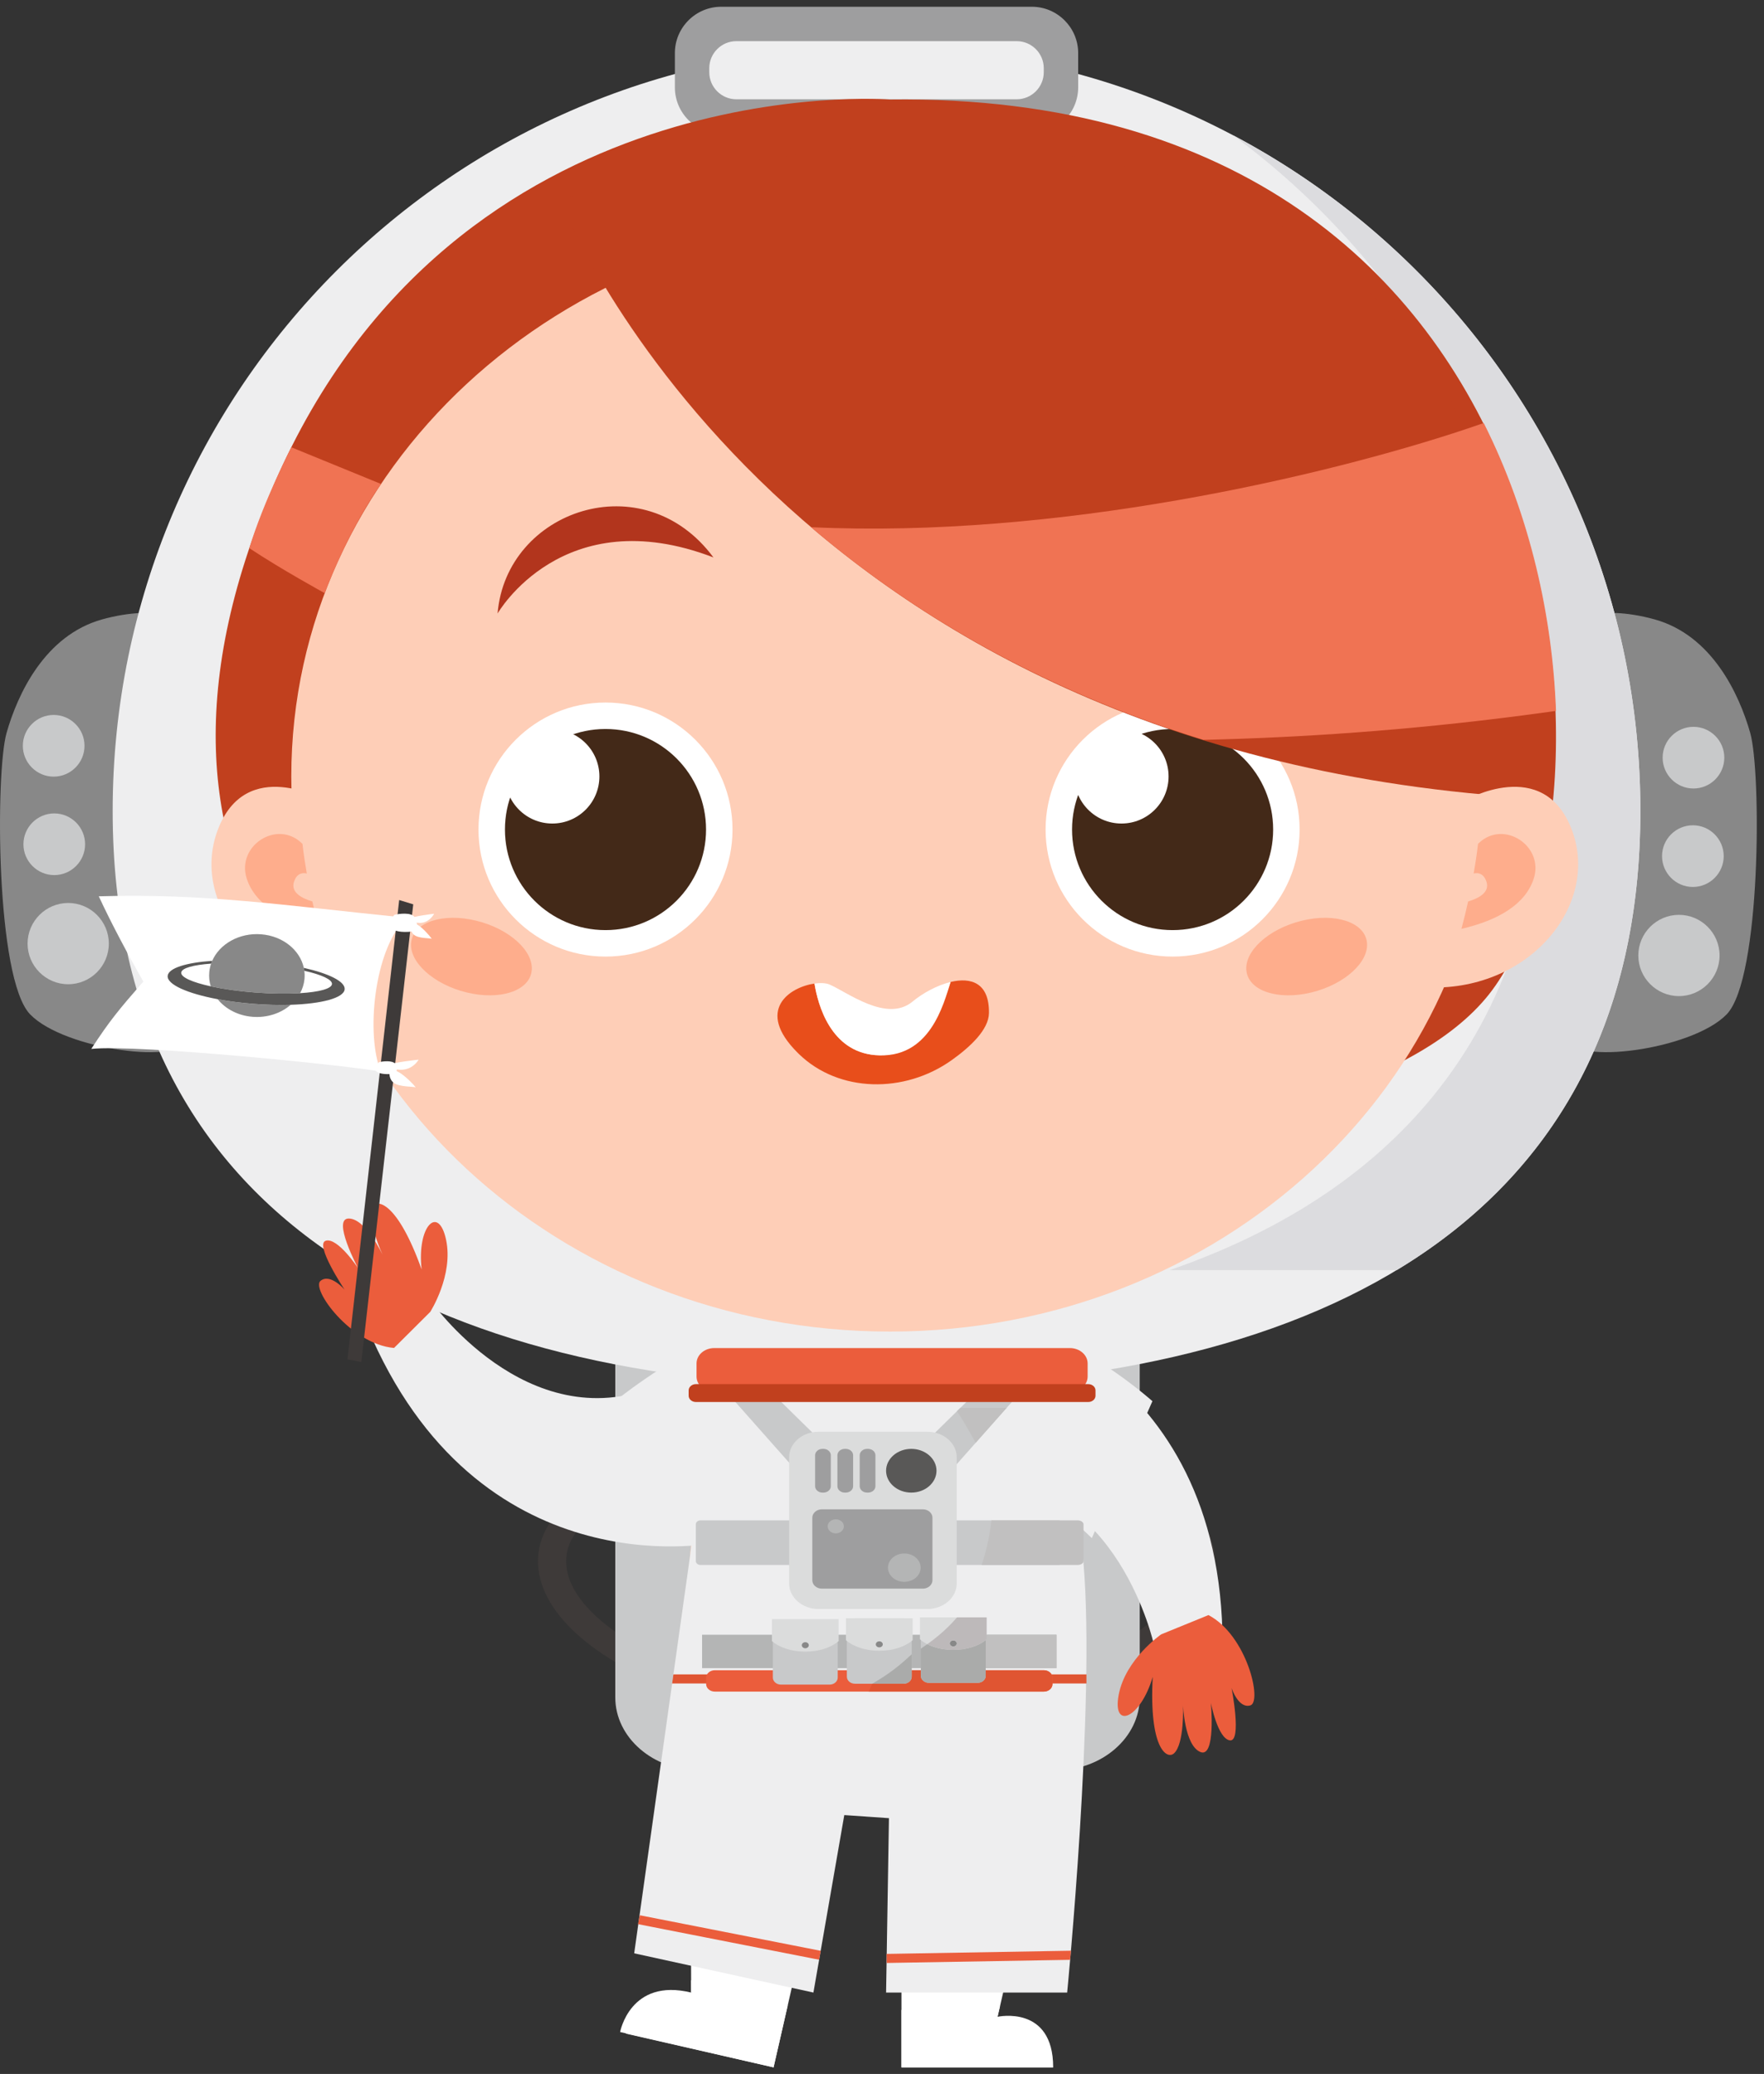 <?xml version="1.0" encoding="UTF-8"?>
<svg width="131px" height="154px" viewBox="0 0 131 154" version="1.1" xmlns="http://www.w3.org/2000/svg" xmlns:xlink="http://www.w3.org/1999/xlink">
    <rect x="0" y="0" width="131" height="154" fill="#333333" stroke="none"/>
    <!-- Generator: Sketch 53.1 (72631) - https://sketchapp.com -->
    <title>Group 28character_6</title>
    <desc>Created with Sketch.</desc>
    <g id="Page-1" stroke="none" stroke-width="1" fill="none" fill-rule="evenodd">
        <g id="Desktop-HD" transform="translate(-111, -1191)">
            <g id="Group-28" transform="translate(111, 1191.502)">
                <path d="M82.568,108.918 C84.767,109.245 86.61,110.007 87.935,111.061 C89.104,111.991 89.871,113.146 90.133,114.434 C90.393,115.71 90.152,117.1 89.309,118.508 C88.282,120.223 86.346,121.974 83.308,123.575 L82.23,122.032 C84.913,120.619 86.595,119.119 87.456,117.681 C88.077,116.643 88.259,115.644 88.076,114.746 C87.896,113.859 87.354,113.053 86.523,112.392 C85.489,111.569 84.012,110.968 82.217,110.701 L82.568,108.918 Z" id="Fill-133" fill="#3E3A39"></path>
                <path d="M47.618,108.918 C45.419,109.245 43.576,110.007 42.251,111.061 C41.082,111.991 40.315,113.146 40.053,114.434 C39.793,115.71 40.034,117.1 40.877,118.508 C41.904,120.223 43.84,121.974 46.878,123.575 L47.956,122.032 C45.273,120.619 43.591,119.119 42.73,117.681 C42.109,116.643 41.927,115.644 42.11,114.746 C42.29,113.859 42.832,113.053 43.663,112.392 C44.697,111.569 46.174,110.968 47.969,110.701 L47.618,108.918 Z" id="Fill-135" fill="#3E3A39"></path>
                <path d="M78.391,90.646 L51.941,90.646 C48.505,90.646 45.693,93.084 45.693,96.064 L45.693,125.54 C45.693,128.52 48.505,130.958 51.941,130.958 L78.391,130.958 C81.827,130.958 84.639,128.52 84.639,125.54 L84.639,96.064 C84.639,93.084 81.827,90.646 78.391,90.646" id="Fill-137" fill="#C8C9CA"></path>
                <polygon id="Fill-139" fill="#FFFFFF" points="51.255 119.426 51.327 147.758 46.463 150.499 57.447 153.01 63.263 127.565"></polygon>
                <polygon id="Fill-141" fill="#FFFFFF" points="80.465 121.65 74.081 149.254 78.212 153.009 66.945 153.009 66.945 126.908"></polygon>
                <path d="M73.354,96.927 L72.719,109.288 C83.071,109.42 85.7,121.65 85.7,121.65 L90.793,121.65 C90.793,100.459 73.354,96.927 73.354,96.927" id="Fill-143" fill="#EEEEEF"></path>
                <path d="M73.283,96.927 L65.804,93.826 L58.326,96.927 C58.326,96.927 48.294,107.689 51.942,125.382 C55.407,135.232 65.804,132.678 65.804,133.59 C65.804,132.678 76.201,135.232 79.667,125.382 C83.315,107.689 73.283,96.927 73.283,96.927" id="Fill-145" fill="#FECEB7"></path>
                <path d="M44.882,104.175 L50.294,114.157 L55.707,111.345 L78.271,111.064 L81.083,113.709 L85.582,103.542 C85.582,103.542 81.525,99.899 76.84,98.136 C74.054,97.427 60.557,91.241 44.882,104.175" id="Fill-147" fill="#EEEEEF"></path>
                <path d="M51.247,115.026 L47.097,144.541 L60.407,147.454 L62.699,134.276 L66.016,134.505 L65.804,147.454 L79.251,147.454 C79.251,147.454 81.353,126.053 80.466,115.598 C79.247,101.236 77.499,98.135 77.499,98.135 L74.476,97.233 L74.96,109.289 L57.198,109.289 L56.792,97.368 L53.241,98.418 C53.241,98.418 52.434,104.827 51.247,115.026" id="Fill-149" fill="#EEEEEF"></path>
                <path d="M51.326,147.454 L58.259,149.454 L57.446,153.009 L46.052,150.384 C46.052,150.384 46.796,146.346 51.326,147.454" id="Fill-151" fill="#FFFFFF"></path>
                <path d="M66.945,149.675 L74.081,149.254 C74.081,149.254 78.212,148.34 78.212,153.009 L66.945,153.009 L66.945,149.675 Z" id="Fill-153" fill="#FFFFFF"></path>
                <polygon id="Fill-155" fill="#E05532" points="80.684 124.503 49.914 124.503 50.009 123.83 80.684 123.83"></polygon>
                <polygon id="Fill-157" fill="#EB5D3C" points="60.823 145.016 47.383 142.375 47.512 141.714 60.953 144.355"></polygon>
                <polygon id="Fill-159" fill="#EB5D3C" points="65.851 145.257 65.839 144.584 79.531 144.348 79.472 145.023"></polygon>
                <path d="M86.232,120.857 C86.232,120.857 83.581,122.689 83.079,125.338 C82.577,127.988 84.697,127.127 85.605,124.01 C85.322,129.297 86.643,130.177 87.183,129.694 C87.967,128.992 87.858,126.123 87.858,126.123 C87.858,126.123 87.959,129.077 89.131,129.587 C90.304,130.098 89.925,125.949 89.925,125.949 C89.925,125.949 90.43,128.604 91.336,128.727 C92.242,128.85 91.459,124.833 91.459,124.833 C91.459,124.833 91.957,126.391 92.855,126.131 C93.753,125.871 92.608,120.928 89.745,119.425" id="Fill-161" fill="#EB5D3C"></path>
                <polygon id="Fill-163" fill="#FFFFFF" points="51.326 147.454 51.324 146.542 58.497 148.412 58.259 149.454"></polygon>
                <polygon id="Fill-165" fill="#FFFFFF" points="66.945 149.675 66.945 148.747 74.266 148.452 74.081 149.254"></polygon>
                <path d="M115.647,45.811 C116.148,45.63 118.631,44.309 122.879,45.491 C127.126,46.671 129.153,51.019 129.978,53.925 C130.804,56.83 130.794,72.176 128.224,74.822 C125.654,77.468 116.75,78.621 116.438,76.598 C116.126,74.574 115.647,45.811 115.647,45.811" id="Fill-167" fill="#888888"></path>
                <path d="M14.818,45.811 C14.317,45.63 11.833,44.309 7.586,45.491 C3.339,46.671 1.312,51.019 0.486,53.925 C-0.339,56.83 -0.329,72.176 2.241,74.822 C4.81,77.468 13.715,78.621 14.027,76.598 C14.339,74.574 14.818,45.811 14.818,45.811" id="Fill-169" fill="#888888"></path>
                <path d="M65.093,2.996 C33.764,2.996 8.367,28.393 8.367,59.722 C8.367,91.051 33.764,102.531 65.093,102.531 C96.422,102.531 121.819,91.051 121.819,59.722 C121.819,28.393 96.422,2.996 65.093,2.996" id="Fill-171" fill="#EEEEEF"></path>
                <path d="M76.633,8.52651283e-14 L53.554,8.52651283e-14 C51.664,8.52651283e-14 50.119,1.546 50.119,3.435 L50.119,5.99 C50.119,7.88 51.664,9.425 53.554,9.425 L76.633,9.425 C78.522,9.425 80.068,7.88 80.068,5.99 L80.068,3.435 C80.068,1.546 78.522,8.52651283e-14 76.633,8.52651283e-14" id="Fill-173" fill="#9E9E9F"></path>
                <path d="M75.506,2.554 L54.68,2.554 C53.576,2.554 52.673,3.458 52.673,4.561 L52.673,4.864 C52.673,5.968 53.576,6.87 54.68,6.87 L75.506,6.87 C76.61,6.87 77.513,5.968 77.513,4.864 L77.513,4.561 C77.513,3.458 76.61,2.554 75.506,2.554" id="Fill-175" fill="#EEEEEF"></path>
                <path d="M125.762,58.048 C127.023,58.048 128.052,57.019 128.052,55.758 C128.052,54.497 127.023,53.468 125.762,53.468 C124.501,53.468 123.472,54.497 123.472,55.758 C123.472,57.019 124.501,58.048 125.762,58.048" id="Fill-177" fill="#C8C9CA"></path>
                <path d="M125.718,65.359 C126.979,65.359 128.008,64.33 128.008,63.069 C128.008,61.807 126.979,60.779 125.718,60.779 C124.457,60.779 123.428,61.807 123.428,63.069 C123.428,64.33 124.457,65.359 125.718,65.359" id="Fill-179" fill="#C8C9CA"></path>
                <path d="M124.683,73.463 C126.345,73.463 127.7,72.108 127.7,70.446 C127.7,68.785 126.345,67.429 124.683,67.429 C123.021,67.429 121.666,68.785 121.666,70.446 C121.666,72.108 123.021,73.463 124.683,73.463" id="Fill-181" fill="#C8C9CA"></path>
                <path d="M3.986,57.167 C5.247,57.167 6.276,56.138 6.276,54.877 C6.276,53.615 5.247,52.586 3.986,52.586 C2.725,52.586 1.696,53.615 1.696,54.877 C1.696,56.138 2.725,57.167 3.986,57.167" id="Fill-183" fill="#C8C9CA"></path>
                <path d="M4.03,64.478 C5.291,64.478 6.32,63.449 6.32,62.188 C6.32,60.926 5.291,59.898 4.03,59.898 C2.769,59.898 1.74,60.926 1.74,62.188 C1.74,63.449 2.769,64.478 4.03,64.478" id="Fill-185" fill="#C8C9CA"></path>
                <path d="M5.065,72.582 C6.727,72.582 8.082,71.227 8.082,69.565 C8.082,67.904 6.727,66.548 5.065,66.548 C3.403,66.548 2.048,67.904 2.048,69.565 C2.048,71.227 3.403,72.582 5.065,72.582" id="Fill-187" fill="#C8C9CA"></path>
                <path d="M114.673,55.237 C114.673,66.005 111.673,74.428 106.462,80.846 C101.624,86.807 94.88,91.037 86.864,93.811 L103.724,93.811 C107.728,91.393 111.194,88.426 113.99,84.854 C115.705,82.663 117.169,80.243 118.35,77.583 C120.594,72.528 121.819,66.604 121.819,59.723 C121.819,54.635 121.15,49.703 119.893,45.011 C115.773,29.626 105.347,16.82 91.554,9.533 C105.576,19.861 114.673,36.487 114.673,55.237" id="Fill-189" fill="#DCDCDF"></path>
                <path d="M66.095,6.889 C66.095,6.889 33.889,4.322 20.379,35.395 C6.869,66.467 27.826,81.285 41.395,84.144 C54.964,87.002 99.814,86.867 110.557,73.357 C121.299,59.848 118.19,6.213 66.095,6.889" id="Fill-191" fill="#C1401E"></path>
                <path d="M21.633,57.153 C21.633,79.918 41.539,98.373 66.095,98.373 C90.65,98.373 110.556,79.918 110.556,57.153 C110.556,34.388 90.65,15.933 66.095,15.933 C41.539,15.933 21.633,34.388 21.633,57.153" id="Fill-193" fill="#FECEB7"></path>
                <path d="M35.534,61.096 C35.534,66.305 39.757,70.528 44.966,70.528 C50.175,70.528 54.398,66.305 54.398,61.096 C54.398,55.887 50.175,51.664 44.966,51.664 C39.757,51.664 35.534,55.887 35.534,61.096" id="Fill-195" fill="#FFFFFF"></path>
                <path d="M37.499,61.096 C37.499,65.22 40.842,68.563 44.966,68.563 C49.09,68.563 52.433,65.22 52.433,61.096 C52.433,56.972 49.09,53.629 44.966,53.629 C40.842,53.629 37.499,56.972 37.499,61.096" id="Fill-197" fill="#432918"></path>
                <path d="M77.649,61.096 C77.649,66.305 81.872,70.528 87.081,70.528 C92.29,70.528 96.513,66.305 96.513,61.096 C96.513,55.887 92.29,51.664 87.081,51.664 C81.872,51.664 77.649,55.887 77.649,61.096" id="Fill-199" fill="#FFFFFF"></path>
                <path d="M79.614,61.096 C79.614,65.22 82.957,68.563 87.081,68.563 C91.205,68.563 94.548,65.22 94.548,61.096 C94.548,56.972 91.205,53.629 87.081,53.629 C82.957,53.629 79.614,56.972 79.614,61.096" id="Fill-201" fill="#432918"></path>
                <path d="M41.574,14.321 C41.574,14.321 57.254,54.987 112.911,58.71 C115.42,17.491 88.194,2.386 41.574,14.321" id="Fill-203" fill="#C1401E"></path>
                <path d="M24.118,58.939 C24.118,58.939 18.246,55.546 16.158,61.157 C14.07,66.769 19.437,73.239 27.119,72.808 L24.118,58.939 Z" id="Fill-205" fill="#FECEB7"></path>
                <path d="M108.785,58.939 C108.785,58.939 114.657,55.546 116.745,61.157 C118.833,66.769 113.465,73.239 105.784,72.808 L108.785,58.939 Z" id="Fill-207" fill="#FECEB7"></path>
                <path d="M39.481,71.618 C39.68,70.147 37.839,68.466 35.369,67.864 C32.9,67.262 30.736,67.967 30.538,69.438 C30.339,70.909 32.18,72.589 34.65,73.191 C37.119,73.793 39.282,73.089 39.481,71.618" id="Fill-209" fill="#FEAD8C"></path>
                <path d="M92.566,71.618 C92.367,70.147 94.208,68.466 96.678,67.864 C99.147,67.262 101.311,67.967 101.509,69.438 C101.708,70.909 99.867,72.589 97.397,73.191 C94.928,73.793 92.765,73.089 92.566,71.618" id="Fill-211" fill="#FEAD8C"></path>
                <path d="M36.952,45.054 C36.952,45.054 41.789,36.595 52.982,40.889 C47.776,33.862 37.581,37.376 36.952,45.054" id="Fill-213" fill="#B2351D"></path>
                <path d="M95.096,45.054 C95.096,45.054 90.259,36.595 79.066,40.889 C84.272,33.862 94.467,37.376 95.096,45.054" id="Fill-215" fill="#B2351D"></path>
                <path d="M70.594,72.415 C70.078,74.047 68.438,78.132 64.99,77.844 C61.676,77.568 60.741,74.109 60.486,72.532 C58.656,72.792 56.053,74.496 59.23,77.664 C59.269,77.703 59.309,77.742 59.348,77.78 C62.31,80.639 67.17,80.715 70.677,78.217 C72.052,77.238 73.424,75.956 73.443,74.73 C73.477,72.469 72.107,72.049 70.594,72.415" id="Fill-217" fill="#E84E1B"></path>
                <path d="M64.989,77.844 C69.054,78.2 70.077,74.047 70.593,72.415 C69.593,72.657 68.531,73.238 67.767,73.871 C65.85,75.459 62.91,73.158 61.596,72.6 C61.337,72.49 60.934,72.468 60.485,72.532 C60.741,74.108 61.677,77.554 64.989,77.844" id="Fill-219" fill="#FFFFFF"></path>
                <path d="M21.842,64.947 C22.044,64.373 22.418,64.278 22.785,64.359 C22.548,63.006 22.462,62.161 22.462,62.161 C22.443,62.142 22.425,62.124 22.406,62.106 C20.561,60.333 17.533,62.312 18.325,64.745 C18.937,66.628 20.93,67.831 23.693,68.469 C23.501,67.752 23.337,67.07 23.197,66.434 C22.441,66.212 21.552,65.77 21.842,64.947" id="Fill-221" fill="#FEAD8C"></path>
                <path d="M110.382,64.947 C110.18,64.373 109.806,64.278 109.439,64.359 C109.676,63.006 109.762,62.161 109.762,62.161 C109.78,62.142 109.799,62.124 109.818,62.106 C111.663,60.333 114.691,62.312 113.899,64.745 C113.287,66.628 111.294,67.831 108.531,68.469 C108.723,67.752 108.887,67.07 109.027,66.434 C109.783,66.212 110.672,65.77 110.382,64.947" id="Fill-223" fill="#FEAD8C"></path>
                <path d="M110.187,30.91 C109.747,31.064 109.292,31.22 108.815,31.378 C98.287,34.876 78.487,39.507 60.231,38.644 C67.352,44.715 76.904,50.572 89.363,54.434 C96.484,54.275 104.503,53.74 113.084,52.62 C113.903,52.513 114.724,52.403 115.552,52.285 C115.298,45.365 113.665,37.827 110.187,30.91" id="Fill-225" fill="#F07353"></path>
                <path d="M28.299,35.436 L21.633,32.71 C21.633,32.71 19.574,36.709 18.515,40.202 C20.9,41.784 24.116,43.543 24.116,43.543 C24.116,43.543 25.777,39.008 28.299,35.436" id="Fill-227" fill="#F07353"></path>
                <path d="M37.52,57.153 C37.52,55.222 39.085,53.657 41.016,53.657 C42.947,53.657 44.513,55.222 44.513,57.153 C44.513,59.084 42.947,60.649 41.016,60.649 C39.085,60.649 37.52,59.084 37.52,57.153" id="Fill-229" fill="#FFFFFF"></path>
                <path d="M79.789,57.153 C79.789,55.222 81.354,53.657 83.285,53.657 C85.216,53.657 86.782,55.222 86.782,57.153 C86.782,59.084 85.216,60.649 83.285,60.649 C81.354,60.649 79.789,59.084 79.789,57.153" id="Fill-231" fill="#FFFFFF"></path>
                <path d="M52.893,114.088 C52.893,114.088 35.442,117.564 27.26,98.016 C27.109,98.079 31.959,96.049 31.959,96.049 C31.959,96.049 39.106,106.316 48.706,102.44 L52.893,114.088 Z" id="Fill-233" fill="#EEEEEF"></path>
                <path d="M31.95,96.913 C31.95,96.913 33.688,94.2 33.128,91.562 C32.568,88.923 30.945,90.536 31.311,93.762 C29.531,88.776 27.972,88.474 27.66,89.129 C27.209,90.079 28.417,92.683 28.417,92.683 C28.417,92.683 27.183,89.997 25.904,89.979 C24.626,89.961 26.577,93.642 26.577,93.642 C26.577,93.642 25.086,91.387 24.203,91.624 C23.32,91.86 25.593,95.263 25.593,95.263 C25.593,95.263 24.532,94.019 23.804,94.606 C23.076,95.192 26.042,99.31 29.262,99.59" id="Fill-235" fill="#EB5D3C"></path>
                <path d="M77.519,123.521 L53.08,123.521 C52.728,123.521 52.44,123.771 52.44,124.076 L52.44,124.552 C52.44,124.857 52.728,125.107 53.08,125.107 L77.519,125.107 C77.871,125.107 78.159,124.857 78.159,124.552 L78.159,124.076 C78.159,123.771 77.871,123.521 77.519,123.521" id="Fill-237" fill="#EB5D3C"></path>
                <path d="M77.519,123.521 L65.228,123.521 L64.509,125.107 L77.519,125.107 C77.871,125.107 78.159,124.857 78.159,124.552 L78.159,124.076 C78.159,123.771 77.871,123.521 77.519,123.521" id="Fill-239" fill="#E05532"></path>
                <polygon id="Fill-241" fill="#C8C9CA" points="54.26 103.206 60.595 110.355 61.905 107.418 57.614 103.206"></polygon>
                <polygon id="Fill-243" fill="#C8C9CA" points="75.298 103.425 68.963 110.575 67.653 107.638 71.944 103.425"></polygon>
                <polygon id="Fill-245" fill="#B4B5B5" points="52.138 123.364 78.461 123.364 78.461 120.884 52.138 120.884"></polygon>
                <path d="M78.585,112.393 L52.013,112.393 C51.826,112.393 51.674,112.525 51.674,112.687 L51.674,115.409 C51.674,115.571 51.826,115.703 52.013,115.703 L78.585,115.703 C78.772,115.703 78.925,115.571 78.925,115.409 L78.925,112.687 C78.925,112.525 78.772,112.393 78.585,112.393" id="Fill-247" fill="#C8C9CA"></path>
                <path d="M68.866,105.811 L60.787,105.811 C59.586,105.811 58.604,106.662 58.604,107.703 L58.604,117.083 C58.604,118.123 59.586,118.975 60.787,118.975 L68.866,118.975 C70.066,118.975 71.048,118.123 71.048,117.083 L71.048,107.703 C71.048,106.662 70.066,105.811 68.866,105.811" id="Fill-248" fill="#DBDCDC"></path>
                <path d="M67.675,110.33 C68.706,110.33 69.548,109.601 69.548,108.706 C69.548,107.812 68.706,107.083 67.675,107.083 C66.644,107.083 65.803,107.812 65.803,108.706 C65.803,109.601 66.644,110.33 67.675,110.33" id="Fill-249" fill="#595857"></path>
                <path d="M68.531,111.571 L61.04,111.571 C60.647,111.571 60.325,111.85 60.325,112.191 L60.325,116.842 C60.325,117.183 60.647,117.462 61.04,117.462 L68.531,117.462 C68.924,117.462 69.246,117.183 69.246,116.842 L69.246,112.191 C69.246,111.85 68.924,111.571 68.531,111.571" id="Fill-250" fill="#9E9E9F"></path>
                <path d="M64.466,107.083 L64.39,107.083 C64.09,107.083 63.845,107.296 63.845,107.556 L63.845,109.857 C63.845,110.118 64.09,110.33 64.39,110.33 L64.466,110.33 C64.766,110.33 65.012,110.118 65.012,109.857 L65.012,107.556 C65.012,107.296 64.766,107.083 64.466,107.083" id="Fill-251" fill="#9E9E9F"></path>
                <path d="M62.81,107.083 L62.734,107.083 C62.434,107.083 62.189,107.296 62.189,107.556 L62.189,109.857 C62.189,110.118 62.434,110.33 62.734,110.33 L62.81,110.33 C63.11,110.33 63.356,110.118 63.356,109.857 L63.356,107.556 C63.356,107.296 63.11,107.083 62.81,107.083" id="Fill-252" fill="#9E9E9F"></path>
                <path d="M61.154,107.083 L61.078,107.083 C60.778,107.083 60.533,107.296 60.533,107.556 L60.533,109.857 C60.533,110.118 60.778,110.33 61.078,110.33 L61.154,110.33 C61.454,110.33 61.699,110.118 61.699,109.857 L61.699,107.556 C61.699,107.296 61.454,107.083 61.154,107.083" id="Fill-253" fill="#9E9E9F"></path>
                <path d="M67.157,116.956 C67.826,116.956 68.371,116.483 68.371,115.903 C68.371,115.324 67.826,114.851 67.157,114.851 C66.488,114.851 65.943,115.324 65.943,115.903 C65.943,116.483 66.488,116.956 67.157,116.956" id="Fill-254" fill="#B4B5B5"></path>
                <path d="M62.067,113.357 C62.399,113.357 62.669,113.122 62.669,112.835 C62.669,112.547 62.399,112.313 62.067,112.313 C61.735,112.313 61.465,112.547 61.465,112.835 C61.465,113.122 61.735,113.357 62.067,113.357" id="Fill-255" fill="#B4B5B5"></path>
                <path d="M72.601,119.627 L68.988,119.627 C68.656,119.627 68.385,119.862 68.385,120.15 L68.385,123.936 C68.385,124.222 68.656,124.457 68.988,124.457 L72.601,124.457 C72.932,124.457 73.203,124.222 73.203,123.936 L73.203,120.15 C73.203,119.862 72.932,119.627 72.601,119.627" id="Fill-256" fill="#C8C9CA"></path>
                <path d="M73.27,119.595 L68.318,119.595 L68.318,121.224 C68.858,121.699 69.766,122.01 70.794,122.01 C71.823,122.01 72.73,121.699 73.27,121.224 L73.27,119.595 Z" id="Fill-257" fill="#DBDCDC"></path>
                <path d="M70.794,121.757 C70.937,121.757 71.053,121.656 71.053,121.533 C71.053,121.409 70.937,121.308 70.794,121.308 C70.651,121.308 70.535,121.409 70.535,121.533 C70.535,121.656 70.651,121.757 70.794,121.757" id="Fill-258" fill="#888888"></path>
                <path d="M67.106,119.693 L63.493,119.693 C63.161,119.693 62.89,119.928 62.89,120.215 L62.89,124.001 C62.89,124.288 63.161,124.523 63.493,124.523 L67.106,124.523 C67.437,124.523 67.708,124.288 67.708,124.001 L67.708,120.215 C67.708,119.928 67.437,119.693 67.106,119.693" id="Fill-259" fill="#C8C9CA"></path>
                <path d="M67.775,119.66 L62.823,119.66 L62.823,121.289 C63.363,121.764 64.271,122.075 65.299,122.075 C66.328,122.075 67.235,121.764 67.775,121.289 L67.775,119.66 Z" id="Fill-260" fill="#DBDCDC"></path>
                <path d="M65.299,121.822 C65.442,121.822 65.558,121.721 65.558,121.598 C65.558,121.474 65.442,121.373 65.299,121.373 C65.156,121.373 65.04,121.474 65.04,121.598 C65.04,121.721 65.156,121.822 65.299,121.822" id="Fill-261" fill="#888888"></path>
                <path d="M61.61,119.758 L57.997,119.758 C57.665,119.758 57.394,119.993 57.394,120.28 L57.394,124.066 C57.394,124.353 57.665,124.588 57.997,124.588 L61.61,124.588 C61.941,124.588 62.212,124.353 62.212,124.066 L62.212,120.28 C62.212,119.993 61.941,119.758 61.61,119.758" id="Fill-262" fill="#C8C9CA"></path>
                <path d="M62.28,119.725 L57.328,119.725 L57.328,121.354 C57.868,121.829 58.776,122.14 59.804,122.14 C60.833,122.14 61.74,121.829 62.28,121.354 L62.28,119.725 Z" id="Fill-263" fill="#DBDCDC"></path>
                <path d="M59.804,121.888 C59.947,121.888 60.063,121.787 60.063,121.664 C60.063,121.54 59.947,121.439 59.804,121.439 C59.661,121.439 59.545,121.54 59.545,121.664 C59.545,121.787 59.661,121.888 59.804,121.888" id="Fill-264" fill="#888888"></path>
                <path d="M73.203,121.281 L73.203,123.365 L77.087,123.365 L78.167,123.365 L78.46,123.365 L78.46,121.466 L78.46,120.883 L78.302,120.883 L77.931,120.883 L74.842,120.883 L73.27,120.883 L73.27,121.225 C73.248,121.243 73.226,121.261 73.203,121.281" id="Fill-265" fill="#C1C0C0"></path>
                <path d="M73.203,123.364 L73.203,121.28 C72.657,121.723 71.781,122.01 70.794,122.01 C70.06,122.01 69.387,121.851 68.866,121.587 C68.704,121.702 68.544,121.812 68.385,121.915 L68.385,123.364 L68.385,123.52 L68.385,123.786 L68.385,123.935 C68.385,124.223 68.656,124.458 68.987,124.458 L72.601,124.458 C72.932,124.458 73.203,124.223 73.203,123.935 L73.203,123.786 L73.203,123.52 L73.203,123.364 Z" id="Fill-266" fill="#AAABAA"></path>
                <path d="M67.708,123.786 L67.708,123.52 L67.708,123.364 L67.708,122.33 C66.788,123.193 66.038,123.786 64.774,124.523 L67.106,124.523 C67.437,124.523 67.708,124.288 67.708,124.001 L67.708,123.786 Z" id="Fill-267" fill="#AAABAA"></path>
                <path d="M70.794,121.308 C70.937,121.308 71.053,121.408 71.053,121.532 C71.053,121.656 70.937,121.757 70.794,121.757 C70.651,121.757 70.535,121.656 70.535,121.532 C70.535,121.408 70.651,121.308 70.794,121.308 M68.866,121.587 C69.387,121.851 70.06,122.01 70.794,122.01 C71.781,122.01 72.657,121.723 73.203,121.28 C73.226,121.262 73.248,121.243 73.27,121.224 L73.27,120.883 L73.27,120.263 L73.27,119.595 L71.073,119.595 C71.064,119.605 71.055,119.616 71.045,119.627 C71.028,119.647 71.011,119.666 70.994,119.686 C70.605,120.127 70.191,120.526 69.771,120.883 C69.47,121.139 69.166,121.373 68.866,121.587" id="Fill-268" fill="#BDB9BA"></path>
                <path d="M72.899,115.703 L80.029,115.703 L80.039,115.703 C80.273,115.703 80.465,115.571 80.465,115.409 L80.465,114.211 L80.465,112.687 C80.465,112.629 80.441,112.575 80.399,112.529 C80.329,112.454 80.21,112.402 80.074,112.394 C80.063,112.393 80.051,112.393 80.039,112.393 L79.783,112.393 L78.944,112.393 L73.624,112.393 C73.508,113.496 73.26,114.636 72.899,115.703" id="Fill-269" fill="#C1C0C0"></path>
                <path d="M72.456,106.632 L74.76,104.032 L71.325,104.032 L71.069,104.284 C71.293,104.62 71.741,105.33 72.456,106.632" id="Fill-270" fill="#C1C0C0"></path>
                <path d="M79.457,99.599 L53.041,99.599 C52.318,99.599 51.727,100.112 51.727,100.739 L51.727,101.716 C51.727,102.343 52.318,102.856 53.041,102.856 L79.457,102.856 C80.18,102.856 80.771,102.343 80.771,101.716 L80.771,100.739 C80.771,100.112 80.18,99.599 79.457,99.599" id="Fill-271" fill="#EB5D3C"></path>
                <path d="M80.82,102.276 L51.678,102.276 C51.383,102.276 51.142,102.486 51.142,102.74 L51.142,103.138 C51.142,103.394 51.383,103.603 51.678,103.603 L80.82,103.603 C81.115,103.603 81.355,103.394 81.355,103.138 L81.355,102.74 C81.355,102.486 81.115,102.276 80.82,102.276" id="Fill-272" fill="#C1401E"></path>
                <path d="M28.293,79.074 C26.242,78.658 10.308,77.025 6.777,77.384 C8.159,75.267 8.83,74.466 10.644,72.386 C9.603,70.551 8.304,68.149 7.336,66.052 C15.244,65.825 20.848,66.702 30.196,67.649 C27.75,69.943 27.16,76.412 28.293,79.074" id="Fill-273" fill="#FFFFFF"></path>
                <path d="M21.589,74.109 C20.753,74.136 19.83,74.116 18.863,74.042 C17.896,73.968 16.982,73.848 16.165,73.694 C16.745,74.416 17.675,74.918 18.765,75.001 C19.855,75.085 20.872,74.732 21.589,74.109" id="Fill-274" fill="#888888"></path>
                <path d="M22.601,71.582 C22.591,71.509 22.579,71.437 22.563,71.366 C22.276,70.045 21.008,68.997 19.388,68.873 C17.769,68.749 16.308,69.589 15.759,70.845 C15.73,70.913 15.703,70.982 15.679,71.052 C15.611,71.249 15.565,71.454 15.543,71.667 C15.506,72.037 15.545,72.398 15.651,72.738 C16.567,72.938 17.706,73.102 18.949,73.197 C20.191,73.292 21.346,73.303 22.288,73.246 C22.46,72.927 22.573,72.578 22.61,72.207 C22.632,71.995 22.628,71.786 22.601,71.582" id="Fill-275" fill="#888888"></path>
                <path d="M15.651,72.738 C14.288,72.441 13.423,72.064 13.458,71.716 C13.492,71.381 14.358,71.146 15.679,71.052 C15.703,70.982 15.73,70.913 15.759,70.845 C13.831,70.977 12.51,71.383 12.452,71.957 C12.387,72.598 13.914,73.271 16.165,73.693 C16.982,73.847 17.896,73.967 18.863,74.041 C19.83,74.115 20.753,74.135 21.589,74.108 C23.891,74.034 25.53,73.603 25.595,72.962 C25.654,72.388 24.435,71.788 22.563,71.366 C22.579,71.437 22.591,71.509 22.601,71.582 C23.882,71.874 24.687,72.237 24.653,72.572 C24.618,72.92 23.689,73.16 22.288,73.246 C21.346,73.303 20.191,73.292 18.949,73.197 C17.706,73.102 16.566,72.938 15.651,72.738" id="Fill-276" fill="#595857"></path>
                <polygon id="Fill-277" fill="#3E3A39" points="29.644 66.329 25.805 100.435 26.834 100.633 30.689 66.649"></polygon>
                <path d="M29.278,67.431 C29.588,67.352 30.596,67.201 30.81,67.638 C31.023,68.075 31.14,68.641 30.338,68.692 C29.536,68.742 29.045,68.541 28.948,68.288 C28.851,68.036 29.278,67.431 29.278,67.431" id="Fill-278" fill="#FFFFFF"></path>
                <path d="M30.396,67.722 C30.623,67.536 32.238,67.347 32.238,67.347 C32.238,67.347 31.97,67.911 31.364,68.012 C30.759,68.112 30.396,67.722 30.396,67.722" id="Fill-279" fill="#FFFFFF"></path>
                <path d="M30.493,68.02 C30.611,68.026 30.874,68.001 31.328,68.404 C31.781,68.808 32.135,69.273 32.036,69.208 C31.938,69.144 31.072,69.201 30.73,68.898 C30.388,68.594 30.493,68.02 30.493,68.02" id="Fill-280" fill="#FFFFFF"></path>
                <path d="M28.145,78.365 C28.389,78.31 29.183,78.203 29.35,78.511 C29.518,78.818 29.61,79.216 28.979,79.252 C28.348,79.287 27.962,79.146 27.886,78.968 C27.809,78.791 28.145,78.365 28.145,78.365" id="Fill-281" fill="#FFFFFF"></path>
                <path d="M28.814,78.596 C29.094,78.391 31.087,78.182 31.087,78.182 C31.087,78.182 30.757,78.805 30.009,78.915 C29.261,79.026 28.814,78.596 28.814,78.596" id="Fill-282" fill="#FFFFFF"></path>
                <path d="M28.933,78.925 C29.078,78.931 29.403,78.904 29.963,79.349 C30.522,79.794 30.96,80.307 30.838,80.236 C30.716,80.165 29.648,80.228 29.226,79.893 C28.803,79.558 28.933,78.925 28.933,78.925" id="Fill-283" fill="#FFFFFF"></path>
            </g>
        </g>
    </g>
</svg>